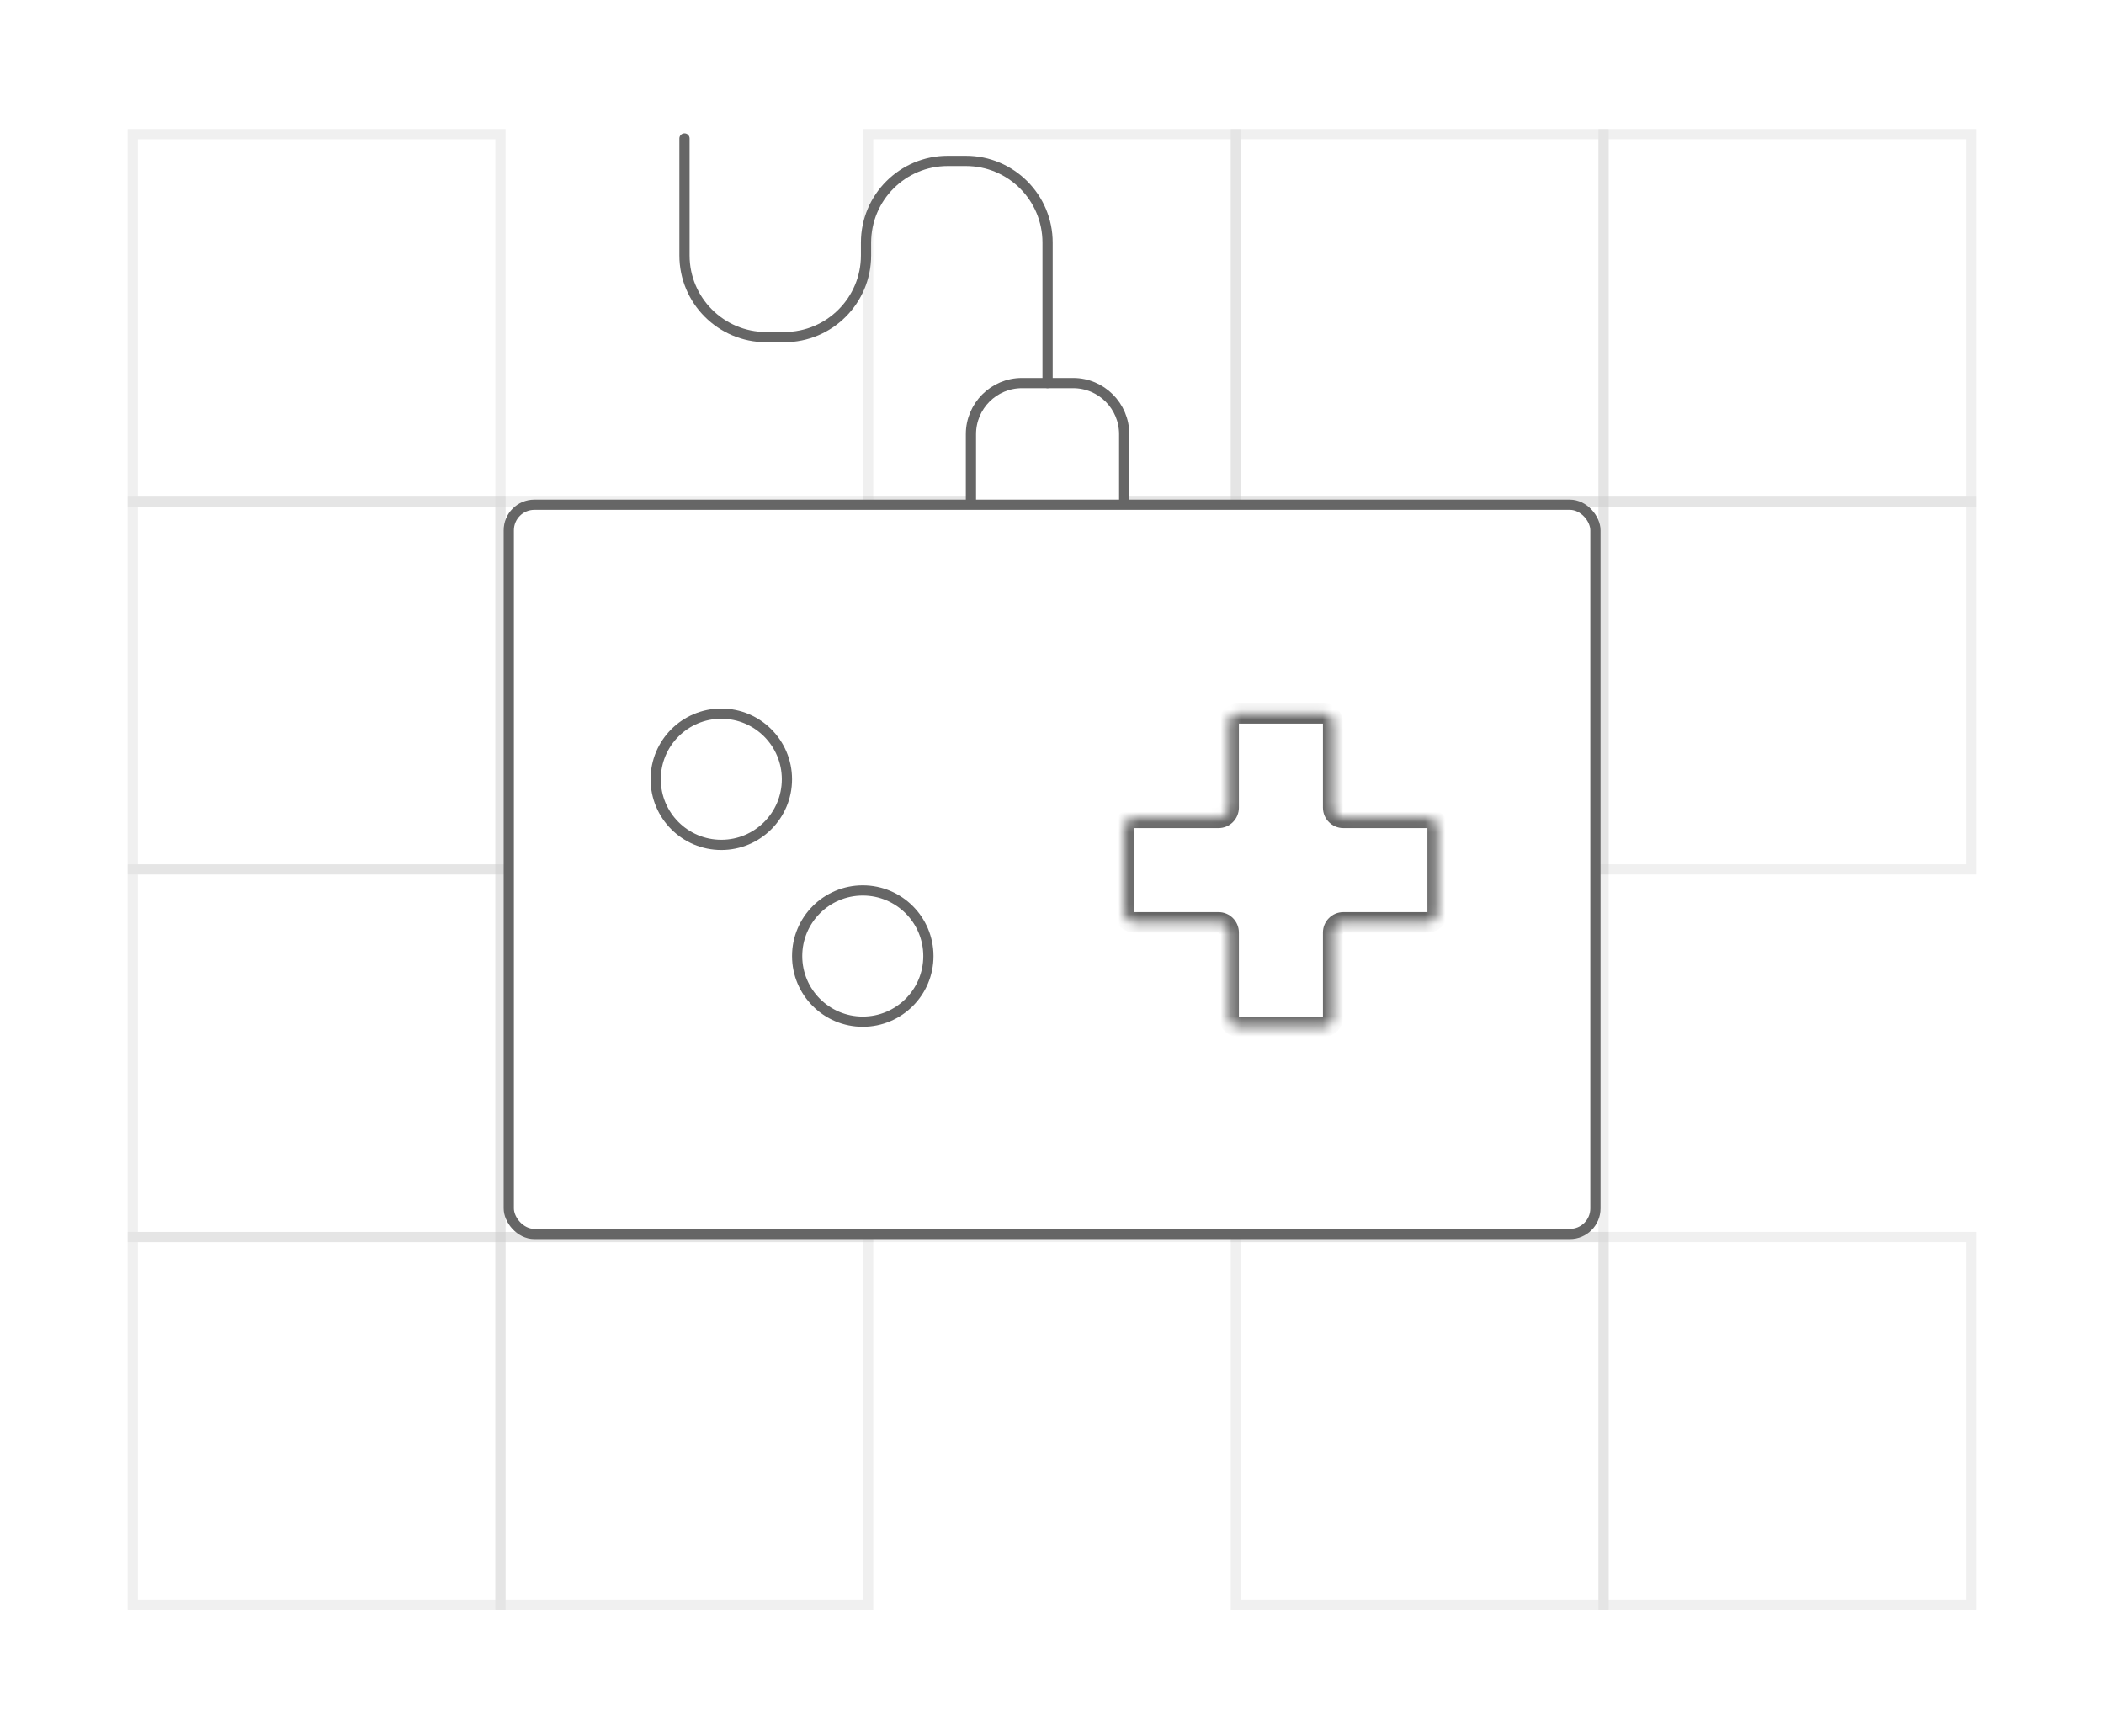 <svg width="206" height="170" viewBox="0 0 206 170" fill="none" xmlns="http://www.w3.org/2000/svg">
<g opacity="0.2" filter="url(#filter0_d)">
<rect x="13" y="121.13" width="36" height="36" stroke="black" stroke-opacity="0.3"/>
<rect x="49" y="121.13" width="36" height="36" stroke="black" stroke-opacity="0.3"/>
<rect x="13" y="85.13" width="36" height="36" stroke="black" stroke-opacity="0.3"/>
<rect x="49" y="85.13" width="36" height="36" stroke="black" stroke-opacity="0.3"/>
<rect x="85" y="85.13" width="36" height="36" stroke="black" stroke-opacity="0.3"/>
<rect x="13" y="49.13" width="36" height="36" stroke="black" stroke-opacity="0.3"/>
<rect x="49" y="49.13" width="36" height="36" stroke="black" stroke-opacity="0.3"/>
<rect x="85" y="49.13" width="36" height="36" stroke="black" stroke-opacity="0.3"/>
<rect x="13" y="13.132" width="36" height="36" stroke="black" stroke-opacity="0.3"/>
<rect x="85" y="13.13" width="36" height="36" stroke="black" stroke-opacity="0.3"/>
<rect x="121" y="121.13" width="36" height="36" stroke="black" stroke-opacity="0.3"/>
<rect x="121" y="85.13" width="36" height="36" stroke="black" stroke-opacity="0.3"/>
<rect x="121" y="49.13" width="36" height="36" stroke="black" stroke-opacity="0.3"/>
<rect x="121" y="13.13" width="36" height="36" stroke="black" stroke-opacity="0.3"/>
<rect x="157" y="121.13" width="36" height="36" stroke="black" stroke-opacity="0.3"/>
<rect x="157" y="49.13" width="36" height="36" stroke="black" stroke-opacity="0.3"/>
<rect x="157" y="13.13" width="36" height="36" stroke="black" stroke-opacity="0.3"/>
</g>
<path d="M95.064 42.512C95.064 39.751 97.302 37.512 100.064 37.512H105.069C107.831 37.512 110.069 39.751 110.069 42.512V49.517H95.064V42.512Z" fill="white" stroke="#666666"/>
<rect x="49.815" y="49.425" width="106.39" height="71.407" rx="2.5" fill="white" stroke="#666666"/>
<mask id="path-20-inside-1" fill="white">
<path fill-rule="evenodd" clip-rule="evenodd" d="M130.527 70.857C130.527 70.305 130.079 69.857 129.527 69.857H121.298C120.746 69.857 120.298 70.305 120.298 70.857V79.087C120.298 79.639 119.85 80.087 119.298 80.087H111.069C110.517 80.087 110.069 80.534 110.069 81.087V89.316C110.069 89.868 110.517 90.316 111.069 90.316H119.298C119.85 90.316 120.298 90.763 120.298 91.316V99.544C120.298 100.096 120.746 100.544 121.298 100.544H129.527C130.079 100.544 130.527 100.096 130.527 99.544V91.316C130.527 90.763 130.975 90.316 131.527 90.316H139.756C140.308 90.316 140.756 89.868 140.756 89.316V81.087C140.756 80.534 140.308 80.087 139.756 80.087H131.527C130.975 80.087 130.527 79.639 130.527 79.087V70.857Z"/>
</mask>
<path fill-rule="evenodd" clip-rule="evenodd" d="M130.527 70.857C130.527 70.305 130.079 69.857 129.527 69.857H121.298C120.746 69.857 120.298 70.305 120.298 70.857V79.087C120.298 79.639 119.85 80.087 119.298 80.087H111.069C110.517 80.087 110.069 80.534 110.069 81.087V89.316C110.069 89.868 110.517 90.316 111.069 90.316H119.298C119.85 90.316 120.298 90.763 120.298 91.316V99.544C120.298 100.096 120.746 100.544 121.298 100.544H129.527C130.079 100.544 130.527 100.096 130.527 99.544V91.316C130.527 90.763 130.975 90.316 131.527 90.316H139.756C140.308 90.316 140.756 89.868 140.756 89.316V81.087C140.756 80.534 140.308 80.087 139.756 80.087H131.527C130.975 80.087 130.527 79.639 130.527 79.087V70.857Z" fill="white"/>
<path d="M121.298 70.857H129.527V68.857H121.298V70.857ZM121.298 79.087V70.857H119.298V79.087H121.298ZM111.069 81.087H119.298V79.087H111.069V81.087ZM111.069 89.316V81.087H109.069V89.316H111.069ZM119.298 89.316H111.069V91.316H119.298V89.316ZM121.298 99.544V91.316H119.298V99.544H121.298ZM129.527 99.544H121.298V101.544H129.527V99.544ZM129.527 91.316V99.544H131.527V91.316H129.527ZM139.756 89.316H131.527V91.316H139.756V89.316ZM139.756 81.087V89.316H141.756V81.087H139.756ZM131.527 81.087H139.756V79.087H131.527V81.087ZM129.527 70.857V79.087H131.527V70.857H129.527ZM131.527 79.087V79.087H129.527C129.527 80.191 130.422 81.087 131.527 81.087V79.087ZM141.756 81.087C141.756 79.982 140.86 79.087 139.756 79.087V81.087H139.756H141.756ZM139.756 91.316C140.86 91.316 141.756 90.42 141.756 89.316H139.756V91.316ZM131.527 91.316H131.527V89.316C130.422 89.316 129.527 90.211 129.527 91.316H131.527ZM129.527 101.544C130.631 101.544 131.527 100.648 131.527 99.544H129.527V99.544V101.544ZM119.298 99.544C119.298 100.648 120.193 101.544 121.298 101.544V99.544H121.298H119.298ZM119.298 91.316H121.298C121.298 90.211 120.403 89.316 119.298 89.316V91.316ZM109.069 89.316C109.069 90.42 109.965 91.316 111.069 91.316V89.316H111.069H109.069ZM111.069 79.087C109.965 79.087 109.069 79.982 109.069 81.087H111.069V81.087V79.087ZM119.298 79.087H119.298V81.087C120.403 81.087 121.298 80.191 121.298 79.087H119.298ZM129.527 70.857H131.527C131.527 69.753 130.631 68.857 129.527 68.857V70.857ZM121.298 68.857C120.193 68.857 119.298 69.753 119.298 70.857H121.298V70.857V68.857Z" fill="#666666" mask="url(#path-20-inside-1)"/>
<circle cx="70.623" cy="76.306" r="6.425" fill="white" stroke="#666666"/>
<circle cx="84.473" cy="93.619" r="6.425" fill="white" stroke="#666666"/>
<path d="M102.567 37.513V23.755C102.567 19.336 98.985 15.755 94.567 15.755H92.792C88.374 15.755 84.792 19.336 84.792 23.755V25.011C84.792 29.429 81.21 33.011 76.792 33.011H75.018C70.6 33.011 67.018 29.429 67.018 25.011V13.558" stroke="#666666" stroke-linecap="round"/>
<defs>
<filter id="filter0_d" x="0.5" y="0.63" width="205" height="169" filterUnits="userSpaceOnUse" color-interpolation-filters="sRGB">
<feFlood flood-opacity="0" result="BackgroundImageFix"/>
<feColorMatrix in="SourceAlpha" type="matrix" values="0 0 0 0 0 0 0 0 0 0 0 0 0 0 0 0 0 0 127 0"/>
<feOffset/>
<feGaussianBlur stdDeviation="6"/>
<feColorMatrix type="matrix" values="0 0 0 0 0 0 0 0 0 0.94 0 0 0 0 1 0 0 0 0.5 0"/>
<feBlend mode="normal" in2="BackgroundImageFix" result="effect1_dropShadow"/>
<feBlend mode="normal" in="SourceGraphic" in2="effect1_dropShadow" result="shape"/>
</filter>
</defs>
</svg>
